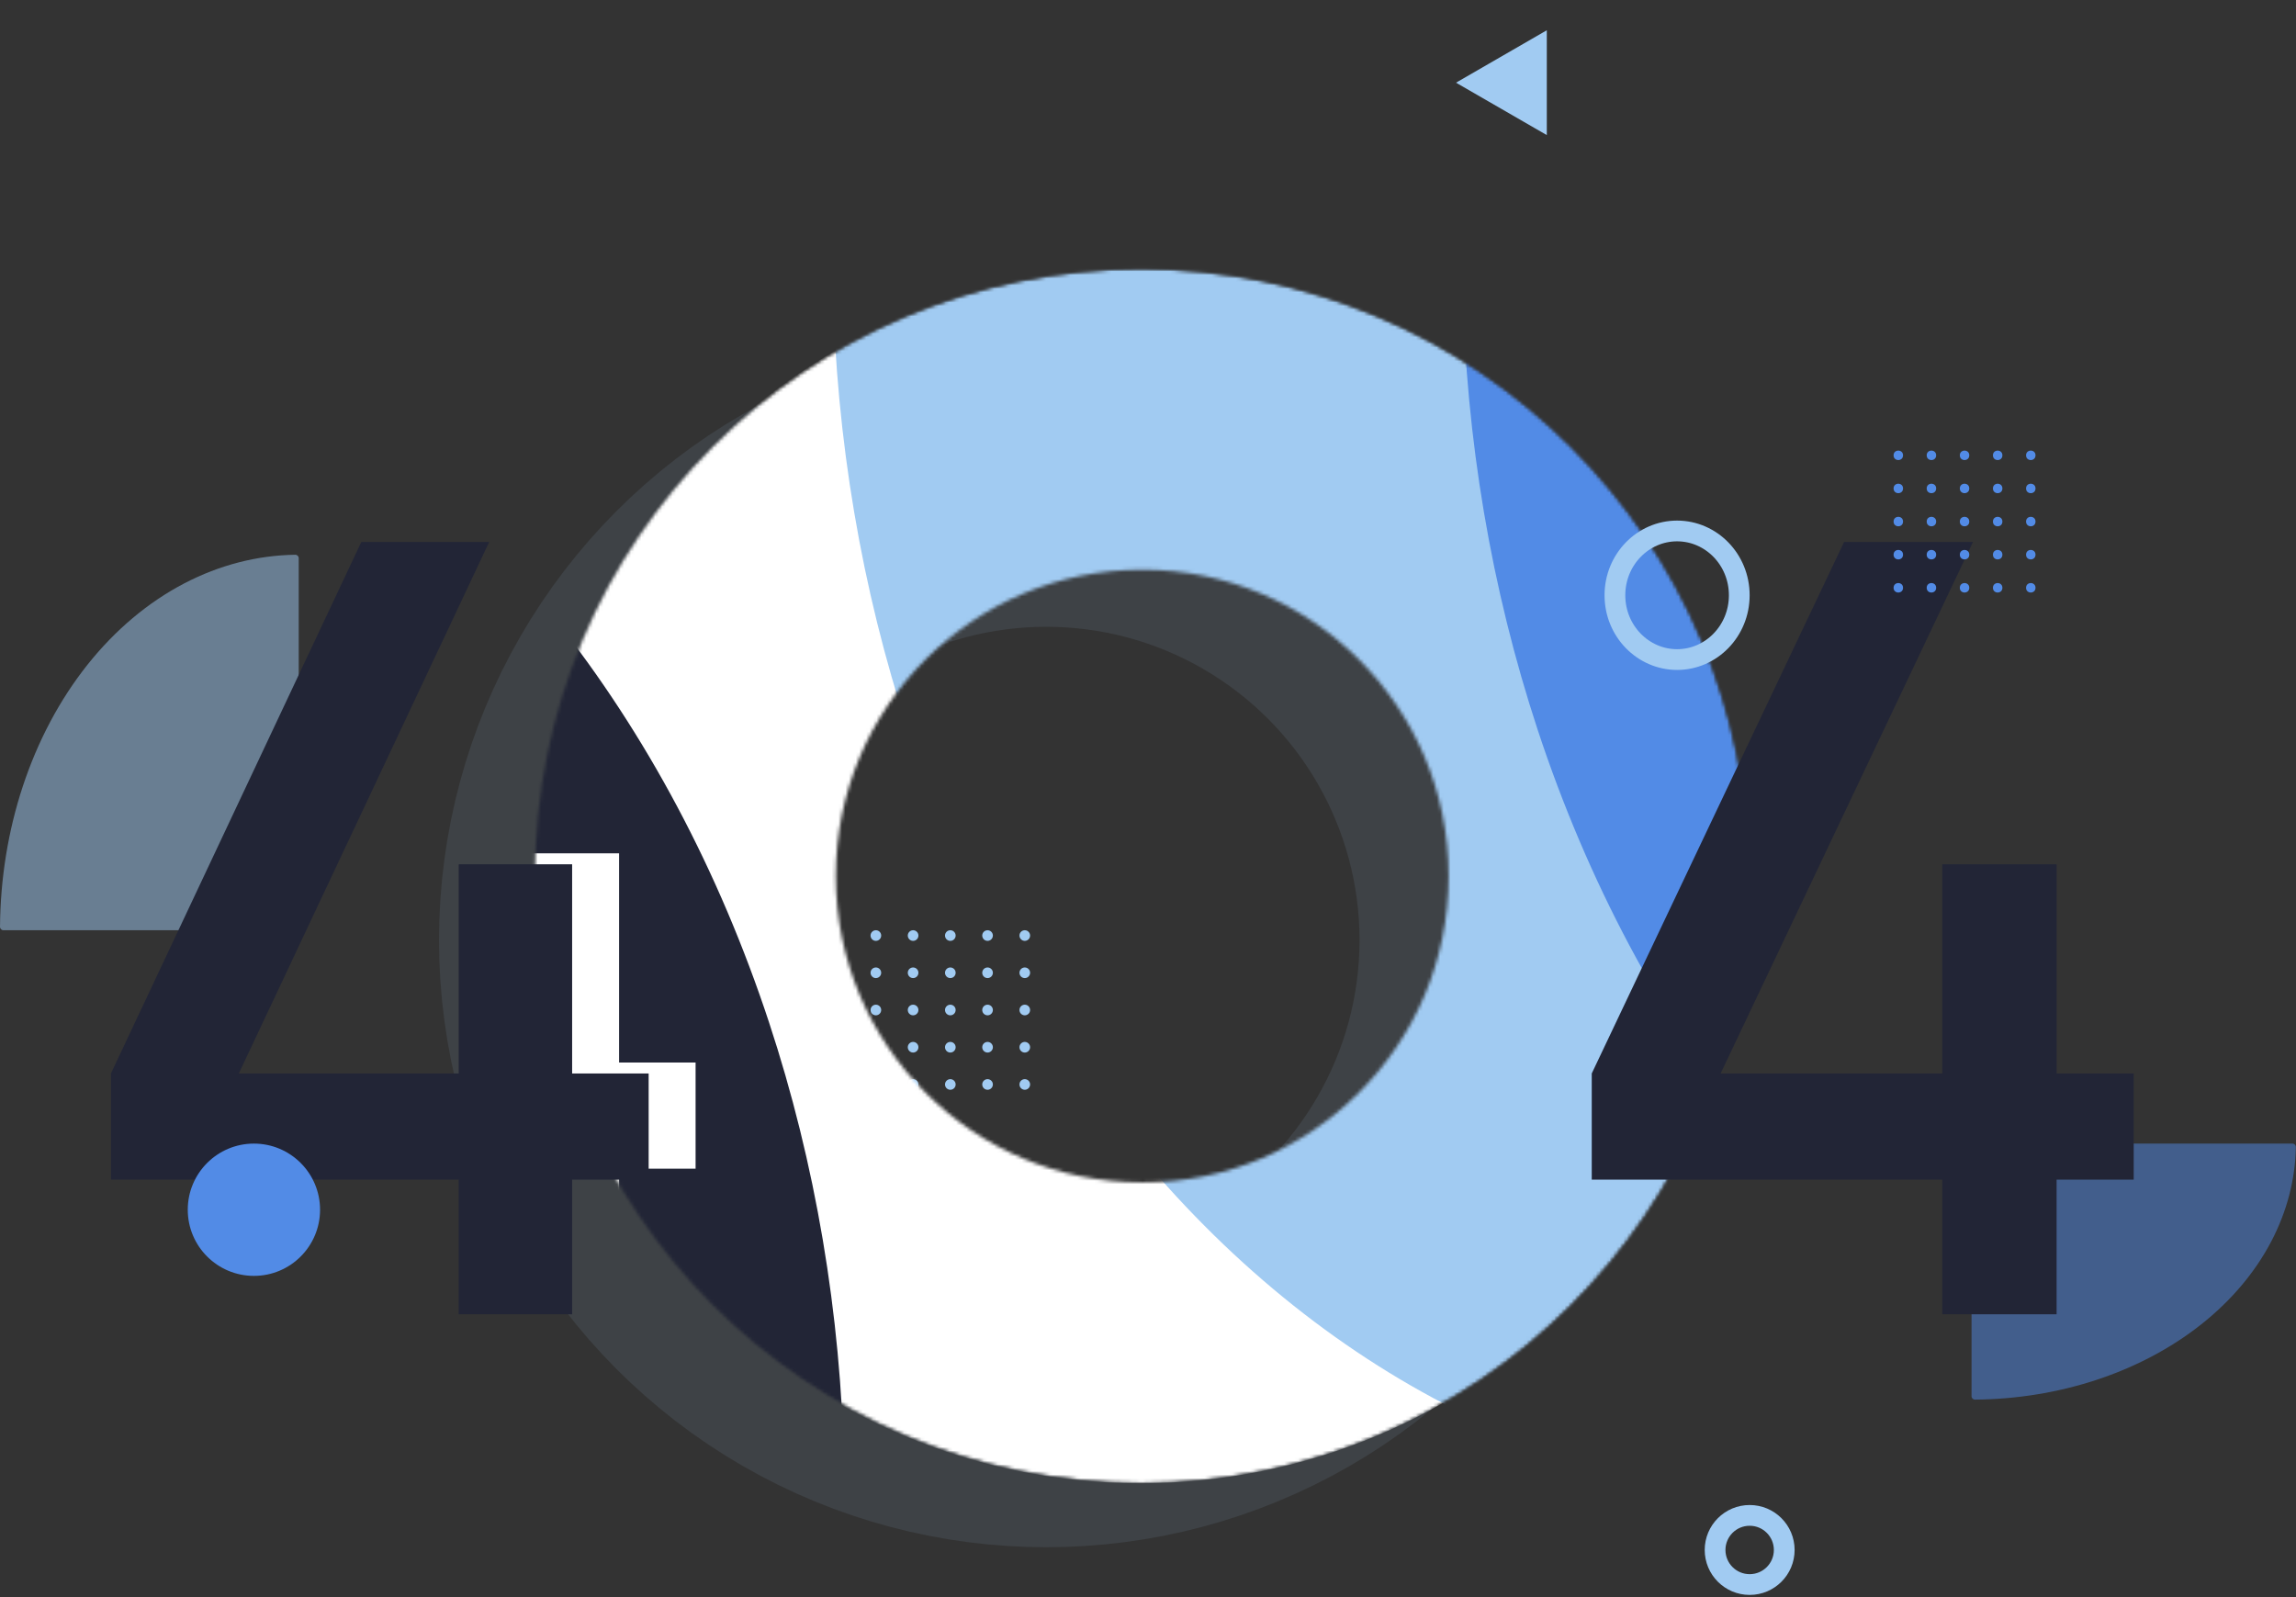 <svg width="664" height="462" viewBox="0 0 664 462" fill="none" xmlns="http://www.w3.org/2000/svg">
<rect x="0" y="0" width="664" height="462" fill="#333333" stroke="none"/>
<circle r="1.538" transform="matrix(-1 0 0 1 296.366 270.577)" fill="#A1CBF2"/>
<circle r="1.538" transform="matrix(-1 0 0 1 296.366 281.343)" fill="#A1CBF2"/>
<circle r="1.538" transform="matrix(-1 0 0 1 296.366 292.11)" fill="#A1CBF2"/>
<circle r="1.538" transform="matrix(-1 0 0 1 296.366 302.876)" fill="#A1CBF2"/>
<circle r="1.538" transform="matrix(-1 0 0 1 296.366 313.642)" fill="#A1CBF2"/>
<circle r="1.538" transform="matrix(-1 0 0 1 285.6 270.577)" fill="#A1CBF2"/>
<circle r="1.538" transform="matrix(-1 0 0 1 285.6 281.343)" fill="#A1CBF2"/>
<circle r="1.538" transform="matrix(-1 0 0 1 285.6 292.11)" fill="#A1CBF2"/>
<circle r="1.538" transform="matrix(-1 0 0 1 285.6 302.876)" fill="#A1CBF2"/>
<circle r="1.538" transform="matrix(-1 0 0 1 285.6 313.642)" fill="#A1CBF2"/>
<circle cx="274.834" cy="270.577" r="1.538" fill="#A1CBF2"/>
<circle cx="274.834" cy="281.343" r="1.538" fill="#A1CBF2"/>
<circle cx="274.834" cy="292.11" r="1.538" fill="#A1CBF2"/>
<circle cx="274.834" cy="302.876" r="1.538" fill="#A1CBF2"/>
<circle cx="274.834" cy="313.642" r="1.538" fill="#A1CBF2"/>
<circle cx="264.067" cy="270.577" r="1.538" fill="#A1CBF2"/>
<circle cx="253.301" cy="270.577" r="1.538" fill="#A1CBF2"/>
<circle cx="264.067" cy="281.343" r="1.538" fill="#A1CBF2"/>
<circle cx="253.301" cy="281.343" r="1.538" fill="#A1CBF2"/>
<circle cx="264.067" cy="292.11" r="1.538" fill="#A1CBF2"/>
<circle cx="253.301" cy="292.11" r="1.538" fill="#A1CBF2"/>
<circle cx="264.067" cy="302.876" r="1.538" fill="#A1CBF2"/>
<circle cx="253.301" cy="302.876" r="1.538" fill="#A1CBF2"/>
<circle cx="264.067" cy="313.642" r="1.538" fill="#A1CBF2"/>
<circle cx="253.301" cy="313.642" r="1.538" fill="#A1CBF2"/>
<circle opacity="0.1" cx="302.569" cy="271.882" r="133.107" stroke="#A1CBF2" stroke-width="85"/>
<mask id="mask0_1852_172596" style="mask-type:alpha" maskUnits="userSpaceOnUse" x="154" y="77" width="352" height="352">
<circle cx="330.329" cy="253.378" r="132.107" stroke="black" stroke-width="87"/>
</mask>
<g mask="url(#mask0_1852_172596)">
<mask id="mask1_1852_172596" style="mask-type:alpha" maskUnits="userSpaceOnUse" x="153" y="77" width="353" height="352">
<path d="M500.288 253.378C500.288 347.314 423.966 423.485 329.792 423.485C235.618 423.485 159.296 347.314 159.296 253.378C159.296 159.442 235.618 83.272 329.792 83.272C423.966 83.272 500.288 159.442 500.288 253.378Z" fill="white" stroke="white" stroke-width="11"/>
</mask>
<g mask="url(#mask1_1852_172596)">
<path d="M329.792 428.985C426.992 428.985 505.788 350.363 505.788 253.378C505.788 156.393 426.992 77.772 329.792 77.772C232.592 77.772 153.796 156.393 153.796 253.378C153.796 350.363 232.592 428.985 329.792 428.985Z" fill="white"/>
<path d="M-42.498 82.771C-42.498 77.528 -38.236 73.258 -32.985 73.477C1.425 74.911 35.368 84.119 67.228 100.698C102.008 118.802 133.621 145.335 160.239 178.784C186.867 212.232 207.986 251.942 222.389 295.642C235.841 336.418 243.195 379.927 244.118 423.995C244.232 429.237 239.96 433.487 234.709 433.487H-32.985C-38.236 433.487 -42.498 429.237 -42.498 423.995V82.771Z" fill="#222536"/>
<path d="M527.481 423.999C527.481 429.242 523.219 433.512 517.968 433.293C483.558 431.859 449.615 422.651 417.765 406.072C382.975 387.969 351.372 361.435 324.744 327.987C298.117 294.538 277.007 254.828 262.594 211.128C249.152 170.352 241.789 126.842 240.866 82.775C240.761 77.534 245.033 73.283 250.284 73.283L517.968 73.283C523.219 73.283 527.481 77.533 527.481 82.775V423.999Z" fill="#A1CBF2"/>
<path d="M709.608 423.999C709.608 429.242 705.346 433.512 700.094 433.293C665.685 431.859 631.732 422.651 599.882 406.072C565.101 387.969 533.489 361.435 506.871 327.987C480.243 294.538 459.124 254.828 444.711 211.128C431.269 170.352 423.915 126.842 422.993 82.775C422.878 77.534 427.15 73.283 432.401 73.283L700.094 73.283C705.346 73.283 709.608 77.533 709.608 82.775V423.999Z" fill="#528BE6"/>
<path d="M146.235 376.942V338.006H45.663V307.292L118.075 153.564H155.055L82.643 307.292H146.235V246.794H179.037V307.292H201.163V338.006H179.037V376.942H146.235Z" fill="white"/>
</g>
</g>
<path opacity="0.5" d="M86.389 161.438C86.389 160.885 85.941 160.437 85.389 160.445C74.385 160.605 63.503 163.406 53.329 168.704C42.848 174.163 33.325 182.163 25.303 192.247C17.281 202.332 10.917 214.305 6.576 227.481C2.336 240.348 0.106 254.119 0.004 268.041C-0 268.593 0.448 269.041 1 269.041L85.389 269.041C85.942 269.041 86.389 268.593 86.389 268.041L86.389 161.438Z" fill="#A1CBF2"/>
<path d="M132.66 380.112V341.176H32.087V310.462L104.5 156.734H141.479L69.067 310.462H132.66V249.964H165.462V310.462H187.588V341.176H165.462V380.112H132.66Z" fill="#222536"/>
<path opacity="0.5" d="M662.962 330.747C663.515 330.747 663.963 331.195 663.954 331.747C663.793 341.131 661.375 350.408 656.823 359.084C652.109 368.068 645.2 376.231 636.49 383.107C627.781 389.983 617.441 395.437 606.062 399.158C594.991 402.779 583.145 404.69 571.169 404.791C570.616 404.795 570.169 404.347 570.169 403.795L570.169 331.747C570.169 331.195 570.616 330.747 571.169 330.747L662.962 330.747Z" fill="#528BE6"/>
<path d="M561.702 380.112V341.176H460.331V310.462L533.318 156.734H570.591L497.604 310.462H561.702V249.964H594.764V310.462H617.066V341.176H594.764V380.112H561.702Z" fill="#222536"/>
<path d="M447.333 8.752L447.333 39.072L421.075 23.912L447.333 8.752Z" fill="#A1CBF2"/>
<circle r="19.129" transform="matrix(-1 0 0 1 73.431 349.877)" fill="#528BE6"/>
<circle r="10" transform="matrix(-1 0 0 1 506 448.275)" stroke="#A1CBF2" stroke-width="6"/>
<path d="M467.033 172.16C467.033 182.513 475.165 190.757 485.013 190.757C494.862 190.757 502.994 182.513 502.994 172.16C502.994 161.806 494.862 153.562 485.013 153.562C475.165 153.562 467.033 161.806 467.033 172.16Z" stroke="#A1CBF2" stroke-width="6"/>
<circle r="1.368" transform="matrix(-1 0 0 1 587.3 131.687)" fill="#528BE6"/>
<circle r="1.368" transform="matrix(-1 0 0 1 587.3 141.265)" fill="#528BE6"/>
<circle r="1.368" transform="matrix(-1 0 0 1 587.3 150.843)" fill="#528BE6"/>
<circle r="1.368" transform="matrix(-1 0 0 1 587.3 160.421)" fill="#528BE6"/>
<circle r="1.368" transform="matrix(-1 0 0 1 587.3 169.999)" fill="#528BE6"/>
<circle r="1.368" transform="matrix(-1 0 0 1 577.722 131.687)" fill="#528BE6"/>
<circle r="1.368" transform="matrix(-1 0 0 1 577.722 141.265)" fill="#528BE6"/>
<circle r="1.368" transform="matrix(-1 0 0 1 577.722 150.843)" fill="#528BE6"/>
<circle r="1.368" transform="matrix(-1 0 0 1 577.722 160.421)" fill="#528BE6"/>
<circle r="1.368" transform="matrix(-1 0 0 1 577.722 169.999)" fill="#528BE6"/>
<circle cx="568.145" cy="131.687" r="1.368" fill="#528BE6"/>
<circle cx="568.145" cy="141.265" r="1.368" fill="#528BE6"/>
<circle cx="568.145" cy="150.843" r="1.368" fill="#528BE6"/>
<circle cx="568.145" cy="160.421" r="1.368" fill="#528BE6"/>
<circle cx="568.145" cy="169.999" r="1.368" fill="#528BE6"/>
<circle cx="558.566" cy="131.687" r="1.368" fill="#528BE6"/>
<circle cx="548.988" cy="131.687" r="1.368" fill="#528BE6"/>
<circle cx="558.566" cy="141.265" r="1.368" fill="#528BE6"/>
<circle cx="548.988" cy="141.265" r="1.368" fill="#528BE6"/>
<circle cx="558.566" cy="150.843" r="1.368" fill="#528BE6"/>
<circle cx="548.988" cy="150.843" r="1.368" fill="#528BE6"/>
<circle cx="558.566" cy="160.421" r="1.368" fill="#528BE6"/>
<circle cx="548.988" cy="160.421" r="1.368" fill="#528BE6"/>
<circle cx="558.566" cy="169.999" r="1.368" fill="#528BE6"/>
<circle cx="548.988" cy="169.999" r="1.368" fill="#528BE6"/>
</svg>
